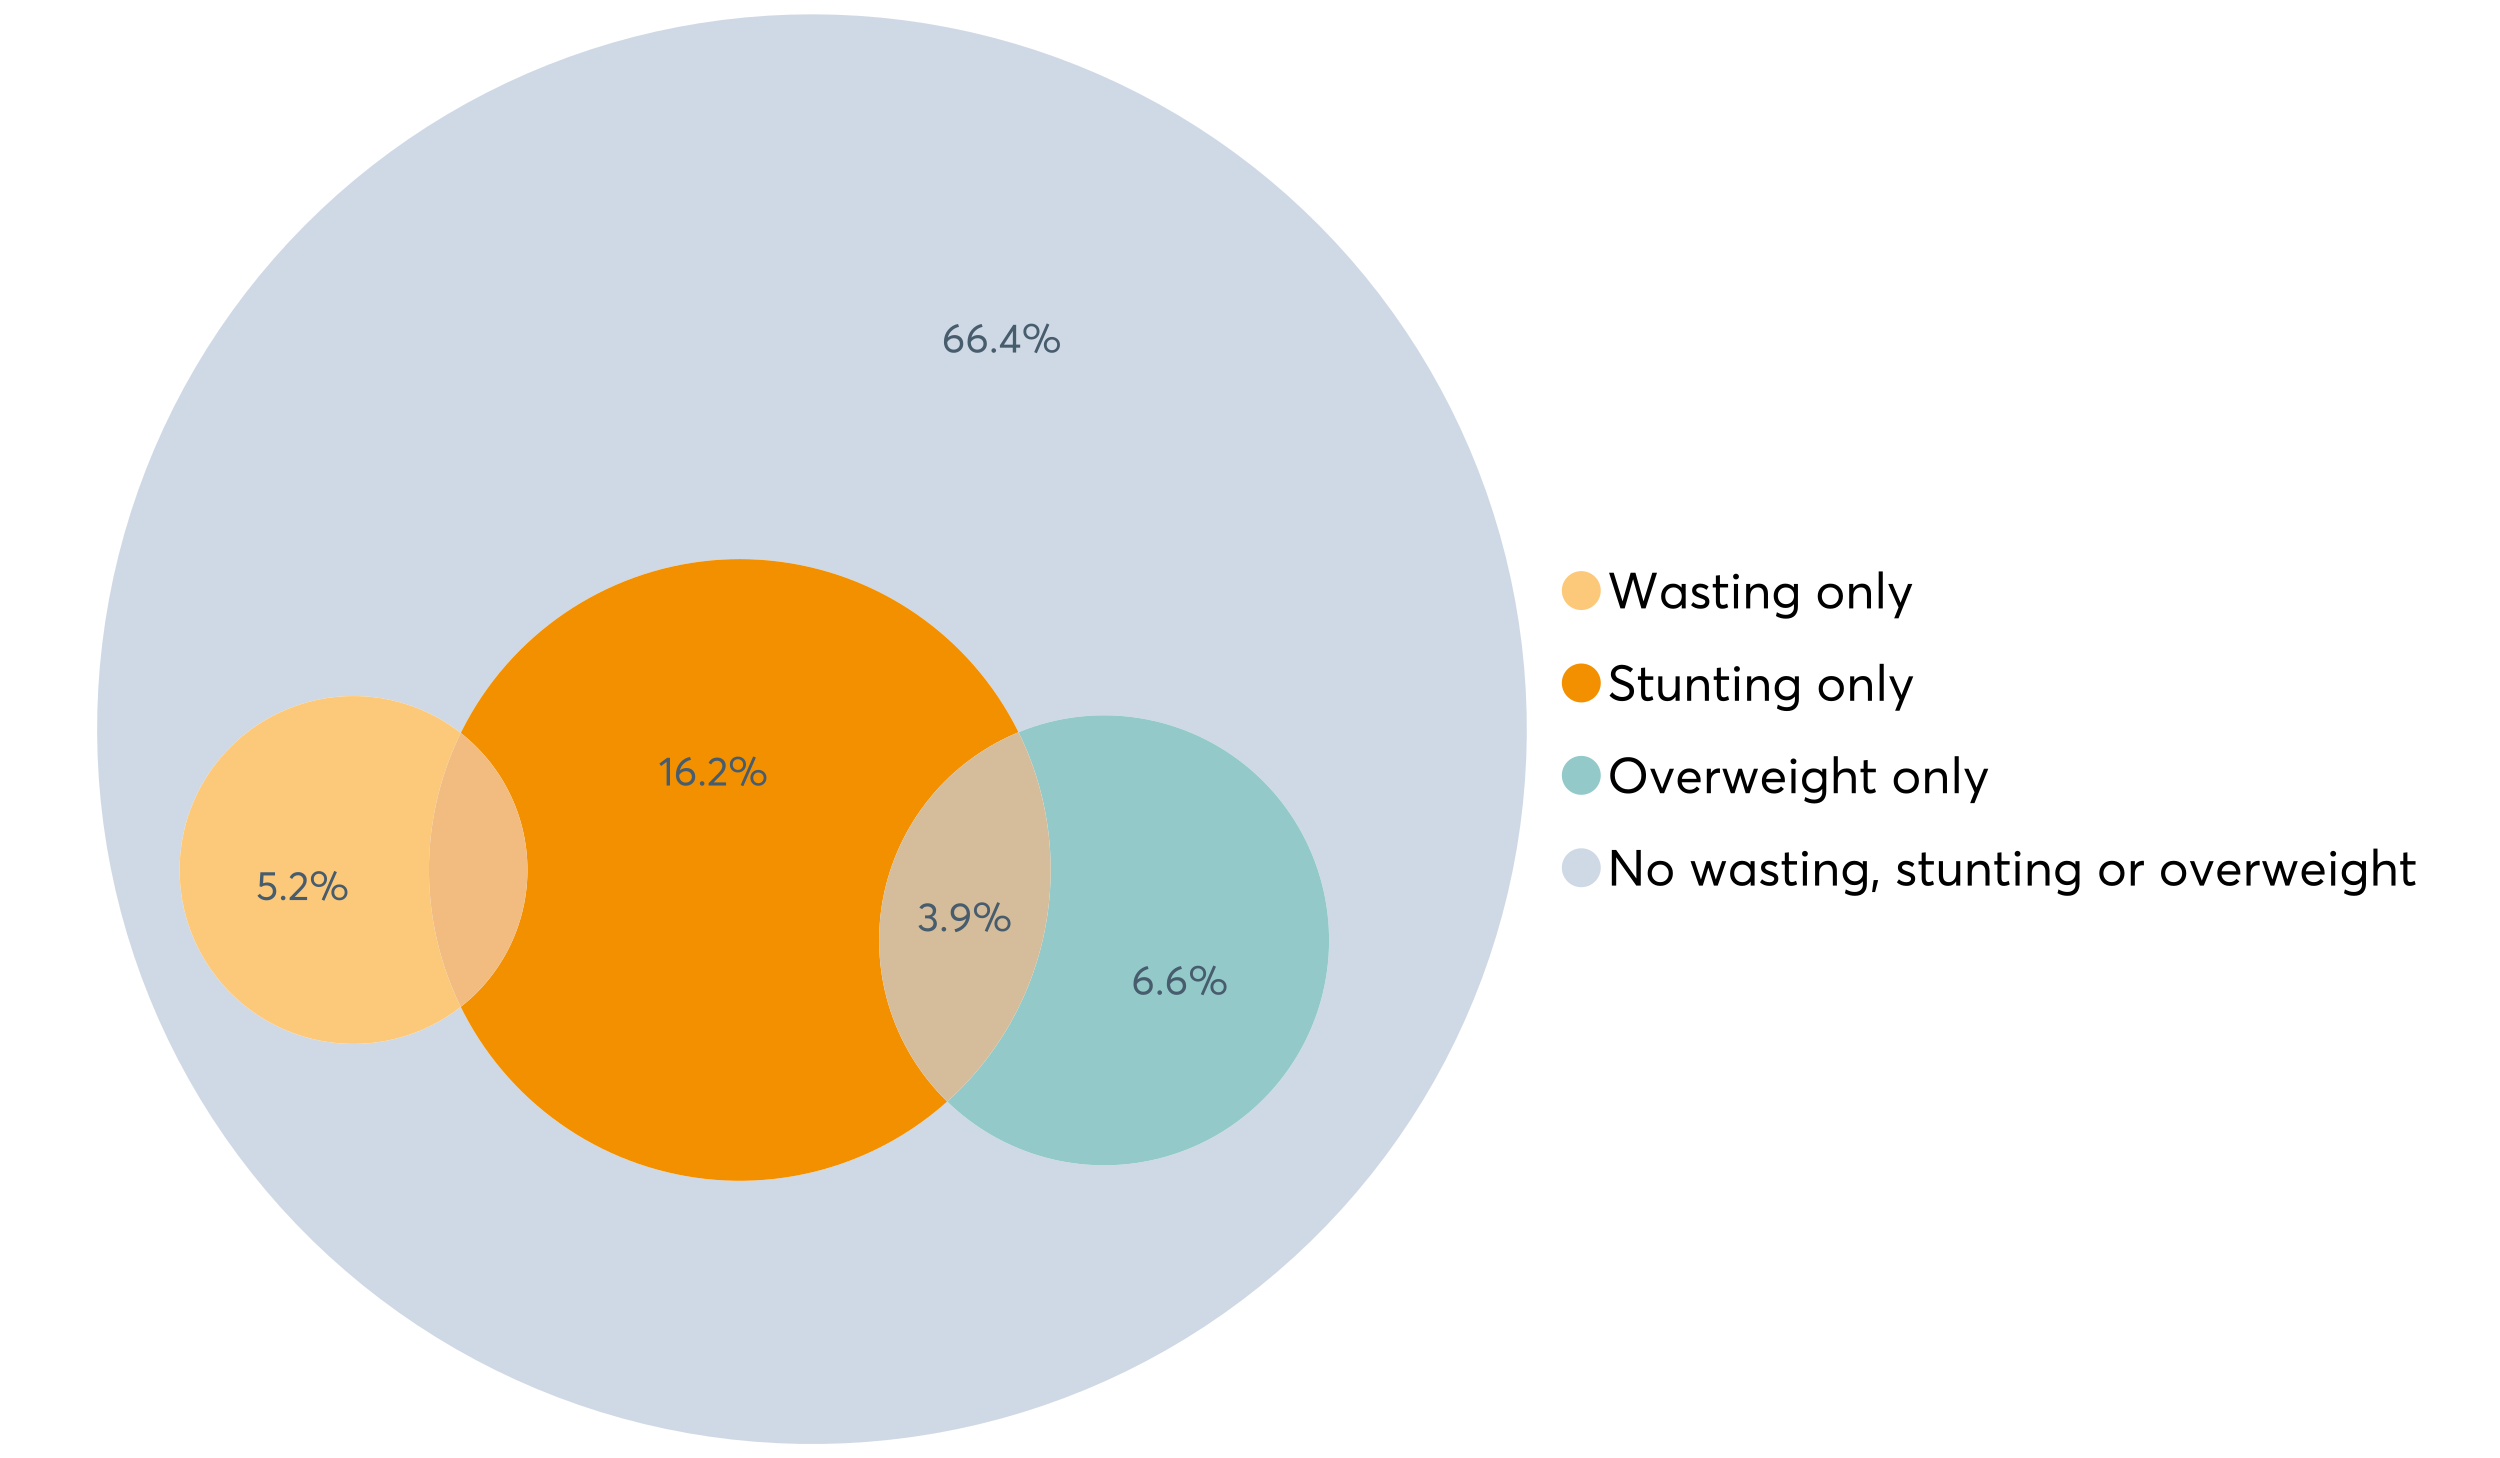<?xml version="1.0" encoding="UTF-8"?>
<svg xmlns="http://www.w3.org/2000/svg" xmlns:xlink="http://www.w3.org/1999/xlink" width="1234.286pt" height="720pt" viewBox="0 0 1234.286 720" version="1.1">
<defs>
<g>
<symbol overflow="visible" id="glyph0-0">
<path style="stroke:none;" d=""/>
</symbol>
<symbol overflow="visible" id="glyph0-1">
<path style="stroke:none;" d="M 22.234 -17.609 L 24.547 -17.609 L 18.906 0 L 16.828 0 L 12.75 -14.438 L 12.734 -14.438 L 8.578 0 L 6.5 0 L 0.875 -17.609 L 3.172 -17.609 L 7.516 -3.547 L 7.562 -3.547 L 11.531 -17.609 L 13.891 -17.609 L 17.859 -3.5 L 17.891 -3.5 Z M 22.234 -17.609 "/>
</symbol>
<symbol overflow="visible" id="glyph0-2">
<path style="stroke:none;" d="M 11.297 -12.078 L 13.297 -12.078 L 13.297 0 L 11.359 0 L 11.359 -1.906 L 11.344 -1.906 C 10.312 -0.531 8.906 0.156 7.125 0.156 C 5.414 0.156 4 -0.406 2.875 -1.531 C 1.75 -2.656 1.188 -4.129 1.188 -5.953 C 1.188 -7.742 1.742 -9.238 2.859 -10.438 C 3.984 -11.633 5.395 -12.234 7.094 -12.234 C 8.812 -12.234 10.203 -11.578 11.266 -10.266 L 11.297 -10.266 Z M 7.297 -1.688 C 8.422 -1.688 9.379 -2.086 10.172 -2.891 C 10.961 -3.691 11.359 -4.711 11.359 -5.953 C 11.359 -7.191 10.973 -8.238 10.203 -9.094 C 9.441 -9.945 8.477 -10.375 7.312 -10.375 C 6.156 -10.375 5.18 -9.961 4.391 -9.141 C 3.609 -8.328 3.219 -7.266 3.219 -5.953 C 3.219 -4.711 3.594 -3.691 4.344 -2.891 C 5.102 -2.086 6.086 -1.688 7.297 -1.688 Z M 7.297 -1.688 "/>
</symbol>
<symbol overflow="visible" id="glyph0-3">
<path style="stroke:none;" d="M 5.609 0.156 C 3.734 0.156 2.156 -0.426 0.875 -1.594 L 1.906 -3.094 C 2.945 -2.133 4.18 -1.656 5.609 -1.656 C 6.305 -1.656 6.859 -1.812 7.266 -2.125 C 7.68 -2.445 7.891 -2.832 7.891 -3.281 C 7.891 -3.738 7.688 -4.086 7.281 -4.328 C 6.875 -4.566 6.164 -4.859 5.156 -5.203 C 5.094 -5.223 5.047 -5.242 5.016 -5.266 C 3.836 -5.672 2.938 -6.141 2.312 -6.672 C 1.695 -7.203 1.391 -7.973 1.391 -8.984 C 1.391 -9.91 1.766 -10.68 2.516 -11.297 C 3.266 -11.922 4.223 -12.234 5.391 -12.234 C 6.922 -12.234 8.301 -11.738 9.531 -10.75 L 8.484 -9.156 C 7.523 -9.977 6.457 -10.391 5.281 -10.391 C 4.801 -10.391 4.367 -10.258 3.984 -10 C 3.609 -9.738 3.422 -9.398 3.422 -8.984 C 3.422 -8.555 3.609 -8.207 3.984 -7.938 C 4.359 -7.676 4.93 -7.395 5.703 -7.094 C 5.836 -7.039 6.082 -6.945 6.438 -6.812 C 6.789 -6.688 7.023 -6.598 7.141 -6.547 C 7.254 -6.492 7.453 -6.406 7.734 -6.281 C 8.016 -6.164 8.207 -6.078 8.312 -6.016 C 8.414 -5.961 8.566 -5.867 8.766 -5.734 C 8.973 -5.598 9.113 -5.477 9.188 -5.375 C 9.258 -5.281 9.359 -5.148 9.484 -4.984 C 9.609 -4.816 9.695 -4.656 9.75 -4.5 C 9.801 -4.344 9.844 -4.16 9.875 -3.953 C 9.906 -3.742 9.922 -3.523 9.922 -3.297 C 9.922 -2.305 9.547 -1.484 8.797 -0.828 C 8.055 -0.172 6.992 0.156 5.609 0.156 Z M 5.609 0.156 "/>
</symbol>
<symbol overflow="visible" id="glyph0-4">
<path style="stroke:none;" d="M 5.328 0.156 C 3.234 0.156 2.188 -1.094 2.188 -3.594 L 2.188 -10.344 L 0.641 -10.344 L 0.641 -12.078 L 2.188 -12.078 L 2.188 -16.203 L 4.188 -16.422 L 4.188 -12.078 L 8.219 -12.078 L 8.219 -10.344 L 4.188 -10.344 L 4.188 -3.891 C 4.188 -3.148 4.297 -2.602 4.516 -2.25 C 4.742 -1.906 5.133 -1.734 5.688 -1.734 C 6.312 -1.734 6.988 -1.941 7.719 -2.359 L 8.266 -0.594 C 7.367 -0.094 6.391 0.156 5.328 0.156 Z M 5.328 0.156 "/>
</symbol>
<symbol overflow="visible" id="glyph0-5">
<path style="stroke:none;" d="M 3.094 -14.312 C 2.688 -14.312 2.344 -14.445 2.062 -14.719 C 1.789 -15 1.656 -15.336 1.656 -15.734 C 1.656 -16.129 1.789 -16.461 2.062 -16.734 C 2.344 -17.004 2.688 -17.141 3.094 -17.141 C 3.5 -17.141 3.844 -17 4.125 -16.719 C 4.406 -16.438 4.547 -16.109 4.547 -15.734 C 4.547 -15.336 4.406 -15 4.125 -14.719 C 3.844 -14.445 3.5 -14.312 3.094 -14.312 Z M 2.078 0 L 2.078 -12.078 L 4.094 -12.078 L 4.094 0 Z M 2.078 0 "/>
</symbol>
<symbol overflow="visible" id="glyph0-6">
<path style="stroke:none;" d="M 8.344 -12.234 C 9.676 -12.234 10.727 -11.805 11.5 -10.953 C 12.281 -10.098 12.672 -8.836 12.672 -7.172 L 12.672 0 L 10.672 0 L 10.672 -6.594 C 10.672 -9.113 9.688 -10.375 7.719 -10.375 C 6.562 -10.375 5.641 -9.988 4.953 -9.219 C 4.266 -8.445 3.922 -7.383 3.922 -6.031 L 3.922 0 L 1.906 0 L 1.906 -12.078 L 3.922 -12.078 L 3.922 -9.969 L 3.938 -9.969 C 5 -11.477 6.469 -12.234 8.344 -12.234 Z M 8.344 -12.234 "/>
</symbol>
<symbol overflow="visible" id="glyph0-7">
<path style="stroke:none;" d="M 11.094 -12.078 L 13.078 -12.078 L 13.078 -0.922 C 13.078 0.93 12.594 2.391 11.625 3.453 C 10.656 4.523 9.16 5.062 7.141 5.062 C 5.328 5.062 3.691 4.625 2.234 3.75 L 2.703 1.891 C 4.211 2.734 5.66 3.156 7.047 3.156 C 8.348 3.156 9.348 2.816 10.047 2.141 C 10.754 1.473 11.109 0.629 11.109 -0.391 L 11.109 -2.078 L 11.062 -2.078 C 10.051 -0.836 8.688 -0.219 6.969 -0.219 C 5.312 -0.219 3.922 -0.77 2.797 -1.875 C 1.672 -2.988 1.109 -4.43 1.109 -6.203 C 1.109 -7.922 1.66 -9.352 2.766 -10.5 C 3.867 -11.656 5.238 -12.234 6.875 -12.234 C 8.57 -12.234 9.961 -11.617 11.047 -10.391 L 11.094 -10.391 Z M 7.125 -2.109 C 8.332 -2.109 9.305 -2.5 10.047 -3.281 C 10.797 -4.07 11.172 -5.078 11.172 -6.297 C 11.172 -7.492 10.785 -8.469 10.016 -9.219 C 9.242 -9.969 8.281 -10.344 7.125 -10.344 C 5.977 -10.344 5.031 -9.957 4.281 -9.188 C 3.539 -8.426 3.172 -7.457 3.172 -6.281 C 3.172 -5.02 3.551 -4.008 4.312 -3.25 C 5.07 -2.488 6.008 -2.109 7.125 -2.109 Z M 7.125 -2.109 "/>
</symbol>
<symbol overflow="visible" id="glyph0-8">
<path style="stroke:none;" d=""/>
</symbol>
<symbol overflow="visible" id="glyph0-9">
<path style="stroke:none;" d="M 7.422 0.156 C 5.566 0.156 4.062 -0.43 2.906 -1.609 C 1.75 -2.785 1.172 -4.258 1.172 -6.031 C 1.172 -7.801 1.75 -9.273 2.906 -10.453 C 4.062 -11.641 5.566 -12.234 7.422 -12.234 C 9.203 -12.234 10.68 -11.656 11.859 -10.5 C 13.035 -9.344 13.625 -7.852 13.625 -6.031 C 13.625 -4.207 13.035 -2.719 11.859 -1.562 C 10.68 -0.414 9.203 0.156 7.422 0.156 Z M 7.422 -1.688 C 8.598 -1.688 9.586 -2.094 10.391 -2.906 C 11.191 -3.727 11.594 -4.77 11.594 -6.031 C 11.594 -7.301 11.191 -8.344 10.391 -9.156 C 9.598 -9.969 8.609 -10.375 7.422 -10.375 C 6.18 -10.375 5.164 -9.953 4.375 -9.109 C 3.594 -8.273 3.203 -7.242 3.203 -6.016 C 3.203 -4.797 3.594 -3.77 4.375 -2.938 C 5.164 -2.102 6.18 -1.688 7.422 -1.688 Z M 7.422 -1.688 "/>
</symbol>
<symbol overflow="visible" id="glyph0-10">
<path style="stroke:none;" d="M 2.078 0 L 2.078 -18.266 L 4.094 -18.266 L 4.094 0 Z M 2.078 0 "/>
</symbol>
<symbol overflow="visible" id="glyph0-11">
<path style="stroke:none;" d="M 10.344 -12.078 L 12.484 -12.078 L 5.656 4.906 L 3.516 4.906 L 5.688 -0.5 L 0.578 -12.078 L 2.734 -12.078 L 6.656 -2.875 L 6.703 -2.875 Z M 10.344 -12.078 "/>
</symbol>
<symbol overflow="visible" id="glyph0-12">
<path style="stroke:none;" d="M 7.344 0.156 C 4.875 0.156 2.789 -0.754 1.094 -2.578 L 2.484 -4.219 C 3.098 -3.457 3.844 -2.879 4.719 -2.484 C 5.594 -2.086 6.477 -1.891 7.375 -1.891 C 8.457 -1.891 9.328 -2.129 9.984 -2.609 C 10.641 -3.086 10.969 -3.75 10.969 -4.594 C 10.969 -5.051 10.891 -5.445 10.734 -5.781 C 10.578 -6.113 10.305 -6.406 9.922 -6.656 C 9.547 -6.914 9.176 -7.125 8.812 -7.281 C 8.457 -7.438 7.953 -7.641 7.297 -7.891 C 7.18 -7.941 7.086 -7.973 7.016 -7.984 C 6.367 -8.223 5.844 -8.426 5.438 -8.594 C 5.039 -8.77 4.582 -9.016 4.062 -9.328 C 3.539 -9.641 3.133 -9.957 2.844 -10.281 C 2.551 -10.602 2.297 -11.008 2.078 -11.5 C 1.867 -11.988 1.766 -12.531 1.766 -13.125 C 1.766 -14.438 2.285 -15.535 3.328 -16.422 C 4.367 -17.316 5.641 -17.773 7.141 -17.797 C 9.129 -17.797 10.992 -17.109 12.734 -15.734 L 11.406 -14.047 C 10.039 -15.203 8.617 -15.781 7.141 -15.781 C 6.285 -15.781 5.551 -15.551 4.938 -15.094 C 4.32 -14.645 4.016 -14.02 4.016 -13.219 C 4.016 -12.895 4.082 -12.594 4.219 -12.312 C 4.352 -12.039 4.5 -11.816 4.656 -11.641 C 4.82 -11.473 5.113 -11.281 5.531 -11.062 C 5.945 -10.852 6.273 -10.691 6.516 -10.578 C 6.754 -10.473 7.172 -10.305 7.766 -10.078 C 9.586 -9.379 10.785 -8.832 11.359 -8.438 C 12.598 -7.594 13.219 -6.383 13.219 -4.812 C 13.219 -3.258 12.645 -2.039 11.5 -1.156 C 10.352 -0.281 8.969 0.156 7.344 0.156 Z M 7.344 0.156 "/>
</symbol>
<symbol overflow="visible" id="glyph0-13">
<path style="stroke:none;" d="M 10.203 -12.078 L 12.203 -12.078 L 12.203 0 L 10.203 0 L 10.203 -2.016 L 10.172 -2.016 C 9.16 -0.566 7.836 0.156 6.203 0.156 C 4.766 0.156 3.645 -0.258 2.844 -1.094 C 2.051 -1.938 1.656 -3.203 1.656 -4.891 L 1.656 -12.078 L 3.672 -12.078 L 3.672 -5.453 C 3.672 -4.117 3.914 -3.156 4.406 -2.562 C 4.895 -1.977 5.633 -1.688 6.625 -1.688 C 7.613 -1.688 8.457 -2.094 9.156 -2.906 C 9.852 -3.727 10.203 -4.836 10.203 -6.234 Z M 10.203 -12.078 "/>
</symbol>
<symbol overflow="visible" id="glyph0-14">
<path style="stroke:none;" d="M 10.328 0.156 C 7.711 0.156 5.582 -0.691 3.938 -2.391 C 2.289 -4.086 1.469 -6.223 1.469 -8.797 C 1.469 -11.379 2.289 -13.523 3.938 -15.234 C 5.582 -16.941 7.711 -17.797 10.328 -17.797 C 12.836 -17.797 14.926 -16.961 16.594 -15.297 C 18.27 -13.629 19.109 -11.469 19.109 -8.812 C 19.109 -6.164 18.27 -4.008 16.594 -2.344 C 14.926 -0.676 12.836 0.156 10.328 0.156 Z M 10.328 -1.906 C 12.172 -1.906 13.719 -2.555 14.969 -3.859 C 16.219 -5.16 16.844 -6.812 16.844 -8.812 C 16.844 -10.82 16.219 -12.477 14.969 -13.781 C 13.719 -15.082 12.172 -15.734 10.328 -15.734 C 8.391 -15.734 6.801 -15.066 5.562 -13.734 C 4.32 -12.398 3.703 -10.754 3.703 -8.797 C 3.703 -6.848 4.32 -5.211 5.562 -3.891 C 6.801 -2.566 8.391 -1.906 10.328 -1.906 Z M 10.328 -1.906 "/>
</symbol>
<symbol overflow="visible" id="glyph0-15">
<path style="stroke:none;" d="M 10.203 -12.078 L 12.375 -12.078 L 7.469 0 L 5.531 0 L 0.594 -12.078 L 2.75 -12.078 L 6.469 -2.562 L 6.547 -2.562 Z M 10.203 -12.078 "/>
</symbol>
<symbol overflow="visible" id="glyph0-16">
<path style="stroke:none;" d="M 12.562 -6.234 C 12.562 -6.098 12.551 -5.922 12.531 -5.703 L 12.5 -5.406 L 3.203 -5.406 C 3.336 -4.281 3.77 -3.379 4.5 -2.703 C 5.238 -2.023 6.156 -1.688 7.25 -1.688 C 8.656 -1.688 9.785 -2.234 10.641 -3.328 L 12.062 -2.109 C 10.883 -0.598 9.254 0.156 7.172 0.156 C 5.43 0.156 3.992 -0.414 2.859 -1.562 C 1.734 -2.719 1.172 -4.207 1.172 -6.031 C 1.172 -7.832 1.719 -9.316 2.812 -10.484 C 3.914 -11.648 5.297 -12.234 6.953 -12.234 C 8.617 -12.234 9.969 -11.672 11 -10.547 C 12.039 -9.422 12.562 -7.984 12.562 -6.234 Z M 9.406 -9.469 C 8.789 -10.07 8.004 -10.375 7.047 -10.375 C 6.086 -10.375 5.266 -10.078 4.578 -9.484 C 3.891 -8.898 3.457 -8.098 3.281 -7.078 L 10.562 -7.078 C 10.406 -8.078 10.02 -8.875 9.406 -9.469 Z M 9.406 -9.469 "/>
</symbol>
<symbol overflow="visible" id="glyph0-17">
<path style="stroke:none;" d="M 7.891 -12.234 C 8.141 -12.234 8.305 -12.223 8.391 -12.203 L 8.391 -9.969 C 8.023 -10.008 7.758 -10.031 7.594 -10.031 C 6.469 -10.031 5.57 -9.641 4.906 -8.859 C 4.25 -8.078 3.922 -7.066 3.922 -5.828 L 3.922 0 L 1.906 0 L 1.906 -12.078 L 3.922 -12.078 L 3.922 -9.953 L 3.938 -9.953 C 4.883 -11.473 6.203 -12.234 7.891 -12.234 Z M 7.891 -12.234 "/>
</symbol>
<symbol overflow="visible" id="glyph0-18">
<path style="stroke:none;" d="M 16.297 -12.078 L 18.344 -12.078 L 14.141 0 L 12.25 0 L 9.531 -8.812 L 9.5 -8.812 L 6.75 0 L 4.906 0 L 0.719 -12.078 L 2.75 -12.078 L 5.828 -3.047 L 5.875 -3.047 L 8.641 -12.078 L 10.375 -12.078 L 13.172 -3.047 L 13.219 -3.047 Z M 16.297 -12.078 "/>
</symbol>
<symbol overflow="visible" id="glyph0-19">
<path style="stroke:none;" d="M 8.406 -12.234 C 9.781 -12.234 10.852 -11.816 11.625 -10.984 C 12.406 -10.16 12.797 -8.914 12.797 -7.25 L 12.797 0 L 10.797 0 L 10.797 -6.672 C 10.797 -9.141 9.812 -10.375 7.844 -10.375 C 6.633 -10.375 5.676 -9.992 4.969 -9.234 C 4.27 -8.473 3.922 -7.422 3.922 -6.078 L 3.922 0 L 1.906 0 L 1.906 -18.266 L 3.922 -18.266 L 3.922 -10.094 L 3.969 -10.094 C 4.977 -11.52 6.457 -12.234 8.406 -12.234 Z M 8.406 -12.234 "/>
</symbol>
<symbol overflow="visible" id="glyph0-20">
<path style="stroke:none;" d="M 14.359 -17.609 L 16.531 -17.609 L 16.531 0 L 14.312 0 L 4.438 -13.891 L 4.391 -13.891 L 4.391 0 L 2.234 0 L 2.234 -17.609 L 4.359 -17.609 L 14.312 -3.578 L 14.359 -3.578 Z M 14.359 -17.609 "/>
</symbol>
<symbol overflow="visible" id="glyph0-21">
<path style="stroke:none;" d="M 0.797 3.219 L 1.594 -2.734 L 3.797 -2.734 L 2.281 3.219 Z M 0.797 3.219 "/>
</symbol>
<symbol overflow="visible" id="glyph1-0">
<path style="stroke:none;" d=""/>
</symbol>
<symbol overflow="visible" id="glyph1-1">
<path style="stroke:none;" d="M 7.344 -7.094 C 8.07 -6.812 8.641 -6.375 9.047 -5.781 C 9.461 -5.188 9.672 -4.484 9.672 -3.672 C 9.672 -2.555 9.25 -1.645 8.406 -0.938 C 7.57 -0.227 6.52 0.125 5.25 0.125 C 4.113 0.125 3.133 -0.117 2.312 -0.609 C 1.5 -1.109 0.914 -1.77 0.562 -2.594 L 2.016 -3.266 C 2.555 -2.055 3.598 -1.453 5.141 -1.453 C 5.941 -1.453 6.613 -1.68 7.156 -2.141 C 7.695 -2.598 7.969 -3.191 7.969 -3.922 C 7.969 -4.617 7.707 -5.195 7.188 -5.656 C 6.676 -6.125 5.938 -6.359 4.969 -6.359 L 3.828 -6.359 L 3.828 -7.828 L 5.156 -7.828 C 5.988 -7.828 6.609 -8.035 7.016 -8.453 C 7.43 -8.867 7.641 -9.391 7.641 -10.016 C 7.641 -10.672 7.391 -11.203 6.891 -11.609 C 6.398 -12.023 5.789 -12.234 5.062 -12.234 C 3.883 -12.234 2.992 -11.789 2.391 -10.906 L 1.031 -11.641 C 1.406 -12.305 1.941 -12.832 2.641 -13.219 C 3.336 -13.613 4.16 -13.812 5.109 -13.812 C 6.316 -13.812 7.316 -13.488 8.109 -12.844 C 8.91 -12.195 9.312 -11.328 9.312 -10.234 C 9.312 -9.555 9.141 -8.941 8.797 -8.391 C 8.453 -7.836 7.969 -7.414 7.344 -7.125 Z M 7.344 -7.094 "/>
</symbol>
<symbol overflow="visible" id="glyph1-2">
<path style="stroke:none;" d="M 2.406 0.125 C 2.07 0.125 1.797 0.016 1.578 -0.203 C 1.359 -0.422 1.25 -0.688 1.25 -1 C 1.25 -1.312 1.359 -1.578 1.578 -1.797 C 1.797 -2.023 2.07 -2.141 2.406 -2.141 C 2.719 -2.141 2.984 -2.023 3.203 -1.797 C 3.43 -1.578 3.547 -1.312 3.547 -1 C 3.547 -0.688 3.43 -0.422 3.203 -0.203 C 2.984 0.016 2.719 0.125 2.406 0.125 Z M 2.406 0.125 "/>
</symbol>
<symbol overflow="visible" id="glyph1-3">
<path style="stroke:none;" d="M 5.688 -13.812 C 7.051 -13.812 8.191 -13.312 9.109 -12.312 C 10.023 -11.32 10.484 -10.031 10.484 -8.438 C 10.484 -7.238 10.273 -6.109 9.859 -5.047 C 9.453 -3.984 8.91 -3.082 8.234 -2.344 C 7.555 -1.602 6.797 -0.988 5.953 -0.5 C 5.109 -0.02 4.234 0.305 3.328 0.484 L 2.844 -0.953 C 4.207 -1.297 5.398 -1.906 6.422 -2.781 C 7.453 -3.656 8.16 -4.801 8.547 -6.219 L 8.516 -6.234 C 7.598 -5.43 6.461 -5.031 5.109 -5.031 C 3.898 -5.031 2.898 -5.422 2.109 -6.203 C 1.328 -6.984 0.938 -8.023 0.938 -9.328 C 0.938 -10.609 1.391 -11.676 2.297 -12.531 C 3.203 -13.383 4.332 -13.812 5.688 -13.812 Z M 5.469 -6.578 C 6.156 -6.578 6.801 -6.75 7.406 -7.094 C 8.008 -7.438 8.492 -7.895 8.859 -8.469 L 8.859 -8.578 C 8.859 -9.68 8.562 -10.57 7.969 -11.25 C 7.375 -11.926 6.617 -12.266 5.703 -12.266 C 4.797 -12.266 4.055 -11.977 3.484 -11.406 C 2.91 -10.832 2.625 -10.141 2.625 -9.328 C 2.625 -8.504 2.883 -7.836 3.406 -7.328 C 3.926 -6.828 4.613 -6.578 5.469 -6.578 Z M 5.469 -6.578 "/>
</symbol>
<symbol overflow="visible" id="glyph1-4">
<path style="stroke:none;" d="M 7.531 0.344 L 6.219 -0.219 L 12.422 -14.391 L 13.734 -13.812 Z M 4.859 -6.438 C 3.742 -6.438 2.801 -6.801 2.031 -7.531 C 1.27 -8.27 0.891 -9.223 0.891 -10.391 C 0.891 -11.473 1.258 -12.391 2 -13.141 C 2.738 -13.898 3.691 -14.281 4.859 -14.281 C 5.984 -14.281 6.93 -13.922 7.703 -13.203 C 8.473 -12.484 8.859 -11.547 8.859 -10.391 C 8.859 -9.285 8.484 -8.348 7.734 -7.578 C 6.992 -6.816 6.035 -6.438 4.859 -6.438 Z M 4.891 -7.719 C 5.641 -7.719 6.254 -7.973 6.734 -8.484 C 7.211 -8.992 7.453 -9.625 7.453 -10.375 C 7.453 -11.145 7.203 -11.77 6.703 -12.25 C 6.211 -12.738 5.609 -12.984 4.891 -12.984 C 4.129 -12.984 3.508 -12.734 3.031 -12.234 C 2.551 -11.734 2.312 -11.113 2.312 -10.375 C 2.312 -9.582 2.555 -8.941 3.047 -8.453 C 3.535 -7.961 4.148 -7.719 4.891 -7.719 Z M 14.969 0.125 C 13.852 0.125 12.91 -0.238 12.141 -0.969 C 11.379 -1.707 11 -2.656 11 -3.812 C 11 -4.895 11.367 -5.816 12.109 -6.578 C 12.859 -7.336 13.812 -7.719 14.969 -7.719 C 16.082 -7.719 17.023 -7.348 17.797 -6.609 C 18.566 -5.879 18.953 -4.945 18.953 -3.812 C 18.953 -2.707 18.582 -1.773 17.844 -1.016 C 17.113 -0.254 16.156 0.125 14.969 0.125 Z M 14.969 -1.156 C 15.738 -1.156 16.363 -1.406 16.844 -1.906 C 17.32 -2.414 17.562 -3.039 17.562 -3.781 C 17.562 -4.57 17.312 -5.207 16.812 -5.688 C 16.312 -6.176 15.695 -6.422 14.969 -6.422 C 14.219 -6.422 13.602 -6.164 13.125 -5.656 C 12.656 -5.156 12.422 -4.531 12.422 -3.781 C 12.422 -3.008 12.664 -2.379 13.156 -1.891 C 13.645 -1.398 14.25 -1.156 14.969 -1.156 Z M 14.969 -1.156 "/>
</symbol>
<symbol overflow="visible" id="glyph1-5">
<path style="stroke:none;" d="M 6.375 -8.641 C 7.625 -8.641 8.645 -8.25 9.438 -7.469 C 10.238 -6.688 10.641 -5.625 10.641 -4.281 C 10.641 -3.02 10.191 -1.969 9.297 -1.125 C 8.398 -0.289 7.273 0.125 5.922 0.125 C 4.535 0.125 3.383 -0.363 2.469 -1.344 C 1.551 -2.332 1.094 -3.602 1.094 -5.156 C 1.094 -7.531 1.773 -9.535 3.141 -11.172 C 4.516 -12.805 6.156 -13.785 8.062 -14.109 L 8.547 -12.688 C 7.223 -12.375 6.062 -11.77 5.062 -10.875 C 4.062 -9.988 3.379 -8.836 3.016 -7.422 L 3.031 -7.422 C 3.914 -8.234 5.031 -8.641 6.375 -8.641 Z M 5.906 -1.453 C 6.801 -1.453 7.535 -1.727 8.109 -2.281 C 8.68 -2.832 8.969 -3.508 8.969 -4.312 C 8.969 -5.145 8.695 -5.812 8.156 -6.312 C 7.625 -6.82 6.906 -7.078 6 -7.078 C 5.281 -7.078 4.641 -6.895 4.078 -6.531 C 3.516 -6.176 3.066 -5.734 2.734 -5.203 L 2.734 -5.062 C 2.734 -3.988 3.023 -3.117 3.609 -2.453 C 4.203 -1.785 4.969 -1.453 5.906 -1.453 Z M 5.906 -1.453 "/>
</symbol>
<symbol overflow="visible" id="glyph1-6">
<path style="stroke:none;" d="M 6.984 0 L 6.984 -2.406 L 0.625 -2.406 L 0.625 -3.609 L 7.234 -13.703 L 8.656 -13.703 L 8.656 -3.922 L 10.641 -3.922 L 10.641 -2.406 L 8.656 -2.406 L 8.656 0 Z M 2.625 -3.891 L 7.016 -3.891 L 7.016 -10.641 Z M 2.625 -3.891 "/>
</symbol>
<symbol overflow="visible" id="glyph1-7">
<path style="stroke:none;" d="M 5.688 -8.688 C 6.945 -8.688 8 -8.289 8.844 -7.5 C 9.688 -6.707 10.109 -5.648 10.109 -4.328 C 10.109 -3.023 9.648 -1.953 8.734 -1.109 C 7.816 -0.273 6.688 0.141 5.344 0.141 C 4.395 0.141 3.52 -0.062 2.719 -0.469 C 1.914 -0.875 1.273 -1.438 0.797 -2.156 L 2.047 -3.109 C 2.367 -2.586 2.805 -2.176 3.359 -1.875 C 3.91 -1.582 4.531 -1.438 5.219 -1.438 C 6.113 -1.438 6.867 -1.711 7.484 -2.266 C 8.098 -2.816 8.406 -3.508 8.406 -4.344 C 8.406 -5.238 8.098 -5.941 7.484 -6.453 C 6.867 -6.961 6.125 -7.219 5.25 -7.219 C 4.207 -7.219 3.398 -6.961 2.828 -6.453 L 1.859 -6.766 L 2.25 -13.703 L 9.484 -13.703 L 9.484 -12.141 L 3.828 -12.141 L 3.609 -8.297 C 4.367 -8.555 5.062 -8.688 5.688 -8.688 Z M 5.688 -8.688 "/>
</symbol>
<symbol overflow="visible" id="glyph1-8">
<path style="stroke:none;" d="M 3.328 -1.531 L 9.406 -1.531 L 9.406 0 L 0.797 0 L 0.781 -1.156 L 5.469 -5.938 C 6.156 -6.656 6.676 -7.289 7.031 -7.844 C 7.383 -8.406 7.562 -8.992 7.562 -9.609 C 7.562 -10.367 7.32 -10.992 6.844 -11.484 C 6.363 -11.984 5.742 -12.234 4.984 -12.234 C 3.672 -12.234 2.688 -11.613 2.031 -10.375 L 0.797 -11.219 C 1.672 -12.945 3.098 -13.812 5.078 -13.812 C 6.223 -13.812 7.203 -13.445 8.016 -12.719 C 8.828 -11.988 9.234 -11.016 9.234 -9.797 C 9.234 -9.004 9.051 -8.25 8.688 -7.531 C 8.332 -6.812 7.734 -6.031 6.891 -5.188 L 3.328 -1.578 Z M 3.328 -1.531 "/>
</symbol>
<symbol overflow="visible" id="glyph1-9">
<path style="stroke:none;" d="M 3.984 0 L 3.984 -11.656 L 1.25 -9.609 L 0.422 -10.859 L 4.266 -13.703 L 5.656 -13.703 L 5.656 0 Z M 3.984 0 "/>
</symbol>
</g>
</defs>
<g id="surface21359">
<path style=" stroke:none;fill-rule:nonzero;fill:rgb(98.824%,78.824%,47.843%);fill-opacity:1;" d="M 790.324 291.582 C 790.324 296.891 786.02 301.195 780.711 301.195 C 775.398 301.195 771.094 296.891 771.094 291.582 C 771.094 286.273 775.398 281.969 780.711 281.969 C 786.02 281.969 790.324 286.273 790.324 291.582 "/>
<g style="fill:rgb(0%,0%,0%);fill-opacity:1;">
  <use xlink:href="#glyph0-1" x="793.543" y="300.387"/>
  <use xlink:href="#glyph0-2" x="818.944" y="300.387"/>
  <use xlink:href="#glyph0-3" x="834.026" y="300.387"/>
  <use xlink:href="#glyph0-4" x="844.965" y="300.387"/>
  <use xlink:href="#glyph0-5" x="853.994" y="300.387"/>
  <use xlink:href="#glyph0-6" x="860.195" y="300.387"/>
  <use xlink:href="#glyph0-7" x="874.583" y="300.387"/>
  <use xlink:href="#glyph0-8" x="889.441" y="300.387"/>
  <use xlink:href="#glyph0-9" x="896.263" y="300.387"/>
  <use xlink:href="#glyph0-6" x="911.072" y="300.387"/>
  <use xlink:href="#glyph0-10" x="925.459" y="300.387"/>
  <use xlink:href="#glyph0-11" x="931.66" y="300.387"/>
</g>
<path style=" stroke:none;fill-rule:nonzero;fill:rgb(95.294%,56.471%,0%);fill-opacity:1;" d="M 790.324 337.195 C 790.324 342.504 786.02 346.809 780.711 346.809 C 775.398 346.809 771.094 342.504 771.094 337.195 C 771.094 331.883 775.398 327.578 780.711 327.578 C 786.02 327.578 790.324 331.883 790.324 337.195 "/>
<g style="fill:rgb(0%,0%,0%);fill-opacity:1;">
  <use xlink:href="#glyph0-12" x="793.543" y="346"/>
  <use xlink:href="#glyph0-4" x="808.029" y="346"/>
  <use xlink:href="#glyph0-13" x="817.059" y="346"/>
  <use xlink:href="#glyph0-6" x="831.049" y="346"/>
  <use xlink:href="#glyph0-4" x="845.436" y="346"/>
  <use xlink:href="#glyph0-5" x="854.465" y="346"/>
  <use xlink:href="#glyph0-6" x="860.667" y="346"/>
  <use xlink:href="#glyph0-7" x="875.054" y="346"/>
  <use xlink:href="#glyph0-8" x="889.913" y="346"/>
  <use xlink:href="#glyph0-9" x="896.734" y="346"/>
  <use xlink:href="#glyph0-6" x="911.543" y="346"/>
  <use xlink:href="#glyph0-10" x="925.93" y="346"/>
  <use xlink:href="#glyph0-11" x="932.132" y="346"/>
</g>
<path style=" stroke:none;fill-rule:nonzero;fill:rgb(57.647%,79.216%,78.824%);fill-opacity:1;" d="M 790.324 382.805 C 790.324 388.117 786.02 392.422 780.711 392.422 C 775.398 392.422 771.094 388.117 771.094 382.805 C 771.094 377.496 775.398 373.191 780.711 373.191 C 786.02 373.191 790.324 377.496 790.324 382.805 "/>
<g style="fill:rgb(0%,0%,0%);fill-opacity:1;">
  <use xlink:href="#glyph0-14" x="793.543" y="391.613"/>
  <use xlink:href="#glyph0-15" x="814.107" y="391.613"/>
  <use xlink:href="#glyph0-16" x="827.08" y="391.613"/>
  <use xlink:href="#glyph0-17" x="840.773" y="391.613"/>
  <use xlink:href="#glyph0-18" x="849.628" y="391.613"/>
  <use xlink:href="#glyph0-16" x="868.679" y="391.613"/>
  <use xlink:href="#glyph0-5" x="882.372" y="391.613"/>
  <use xlink:href="#glyph0-7" x="888.573" y="391.613"/>
  <use xlink:href="#glyph0-19" x="903.432" y="391.613"/>
  <use xlink:href="#glyph0-4" x="917.918" y="391.613"/>
  <use xlink:href="#glyph0-8" x="926.947" y="391.613"/>
  <use xlink:href="#glyph0-9" x="933.769" y="391.613"/>
  <use xlink:href="#glyph0-6" x="948.578" y="391.613"/>
  <use xlink:href="#glyph0-10" x="962.965" y="391.613"/>
  <use xlink:href="#glyph0-11" x="969.166" y="391.613"/>
</g>
<path style=" stroke:none;fill-rule:nonzero;fill:rgb(81.176%,85.098%,89.804%);fill-opacity:1;" d="M 790.324 428.418 C 790.324 433.727 786.02 438.031 780.711 438.031 C 775.398 438.031 771.094 433.727 771.094 428.418 C 771.094 423.109 775.398 418.805 780.711 418.805 C 786.02 418.805 790.324 423.109 790.324 428.418 "/>
<g style="fill:rgb(0%,0%,0%);fill-opacity:1;">
  <use xlink:href="#glyph0-20" x="793.543" y="437.223"/>
  <use xlink:href="#glyph0-9" x="812.296" y="437.223"/>
  <use xlink:href="#glyph0-8" x="827.105" y="437.223"/>
  <use xlink:href="#glyph0-18" x="833.926" y="437.223"/>
  <use xlink:href="#glyph0-2" x="852.977" y="437.223"/>
  <use xlink:href="#glyph0-3" x="868.059" y="437.223"/>
  <use xlink:href="#glyph0-4" x="878.998" y="437.223"/>
  <use xlink:href="#glyph0-5" x="888.027" y="437.223"/>
  <use xlink:href="#glyph0-6" x="894.229" y="437.223"/>
  <use xlink:href="#glyph0-7" x="908.616" y="437.223"/>
  <use xlink:href="#glyph0-21" x="923.474" y="437.223"/>
  <use xlink:href="#glyph0-8" x="928.808" y="437.223"/>
  <use xlink:href="#glyph0-3" x="935.629" y="437.223"/>
  <use xlink:href="#glyph0-4" x="946.568" y="437.223"/>
  <use xlink:href="#glyph0-13" x="955.598" y="437.223"/>
  <use xlink:href="#glyph0-6" x="969.588" y="437.223"/>
  <use xlink:href="#glyph0-4" x="983.975" y="437.223"/>
  <use xlink:href="#glyph0-5" x="993.004" y="437.223"/>
  <use xlink:href="#glyph0-6" x="999.206" y="437.223"/>
  <use xlink:href="#glyph0-7" x="1013.593" y="437.223"/>
  <use xlink:href="#glyph0-8" x="1028.452" y="437.223"/>
  <use xlink:href="#glyph0-9" x="1035.273" y="437.223"/>
  <use xlink:href="#glyph0-17" x="1050.082" y="437.223"/>
  <use xlink:href="#glyph0-8" x="1058.938" y="437.223"/>
  <use xlink:href="#glyph0-9" x="1065.759" y="437.223"/>
  <use xlink:href="#glyph0-15" x="1080.568" y="437.223"/>
  <use xlink:href="#glyph0-16" x="1093.541" y="437.223"/>
  <use xlink:href="#glyph0-17" x="1107.234" y="437.223"/>
  <use xlink:href="#glyph0-18" x="1116.09" y="437.223"/>
  <use xlink:href="#glyph0-16" x="1135.14" y="437.223"/>
  <use xlink:href="#glyph0-5" x="1148.833" y="437.223"/>
  <use xlink:href="#glyph0-7" x="1155.034" y="437.223"/>
  <use xlink:href="#glyph0-19" x="1169.893" y="437.223"/>
  <use xlink:href="#glyph0-4" x="1184.379" y="437.223"/>
</g>
<path style=" stroke:none;fill-rule:nonzero;fill:rgb(81.176%,85.098%,89.804%);fill-opacity:1;" d="M 417.211 712.562 L 428.332 711.871 L 439.426 710.828 L 450.48 709.438 L 461.488 707.699 L 472.434 705.609 L 483.309 703.18 L 494.102 700.406 L 504.801 697.293 L 515.398 693.844 L 525.879 690.062 L 536.238 685.953 L 546.461 681.516 L 556.535 676.762 L 566.457 671.688 L 576.215 666.305 L 585.797 660.617 L 595.195 654.633 L 604.398 648.352 L 613.402 641.781 L 622.191 634.934 L 630.762 627.809 L 639.098 620.418 L 647.203 612.766 L 655.059 604.867 L 662.66 596.719 L 670.004 588.336 L 677.078 579.727 L 683.879 570.898 L 690.395 561.859 L 696.621 552.621 L 702.555 543.188 L 708.188 533.57 L 713.516 523.785 L 718.527 513.832 L 723.227 503.73 L 727.602 493.48 L 731.656 483.102 L 735.375 472.598 L 738.762 461.98 L 741.812 451.262 L 744.527 440.453 L 746.895 429.566 L 748.918 418.609 L 750.594 407.594 L 751.922 396.527 L 752.902 385.43 L 753.527 374.301 L 753.805 363.164 L 753.727 352.02 L 753.301 340.883 L 752.52 329.77 L 751.391 318.684 L 749.914 307.637 L 748.086 296.645 L 745.914 285.715 L 743.395 274.859 L 740.535 264.09 L 737.34 253.418 L 733.809 242.848 L 729.941 232.395 L 725.75 222.07 L 721.234 211.883 L 716.398 201.844 L 711.25 191.965 L 705.789 182.25 L 700.027 172.711 L 693.965 163.359 L 687.609 154.207 L 680.973 145.258 L 674.055 136.523 L 666.863 128.012 L 659.406 119.73 L 651.691 111.688 L 643.727 103.895 L 635.523 96.355 L 627.082 89.078 L 618.418 82.074 L 609.535 75.344 L 600.445 68.898 L 591.156 62.742 L 581.676 56.883 L 572.02 51.328 L 562.188 46.078 L 552.199 41.145 L 542.055 36.527 L 531.773 32.23 L 521.363 28.262 L 510.828 24.621 L 500.188 21.32 L 489.445 18.352 L 478.617 15.727 L 467.711 13.445 L 456.734 11.508 L 445.707 9.918 L 434.633 8.676 L 423.523 7.785 L 412.395 7.246 L 401.254 7.059 L 390.113 7.223 L 378.98 7.738 L 367.871 8.605 L 356.793 9.824 L 345.762 11.391 L 334.785 13.301 L 323.871 15.562 L 313.035 18.164 L 302.289 21.109 L 291.641 24.391 L 281.102 28.004 L 270.68 31.949 L 260.387 36.227 L 250.238 40.82 L 240.234 45.734 L 230.395 50.965 L 220.723 56.5 L 211.234 62.34 L 201.93 68.473 L 192.828 74.898 L 183.93 81.609 L 175.25 88.598 L 166.793 95.855 L 158.574 103.375 L 150.594 111.152 L 142.859 119.176 L 135.387 127.441 L 128.18 135.941 L 121.242 144.66 L 114.582 153.594 L 108.207 162.734 L 102.129 172.074 L 96.344 181.598 L 90.863 191.301 L 85.691 201.172 L 80.836 211.199 L 76.297 221.379 L 72.082 231.695 L 68.195 242.137 L 64.641 252.699 L 61.422 263.367 L 58.539 274.129 L 56 284.98 L 53.805 295.906 L 51.953 306.895 L 50.453 317.934 L 49.297 329.02 L 48.496 340.133 L 48.043 351.266 L 47.945 362.41 L 48.195 373.551 L 48.801 384.676 L 49.754 395.777 L 51.059 406.844 L 52.711 417.867 L 54.711 428.828 L 57.059 439.723 L 59.746 450.535 L 62.773 461.258 L 66.137 471.883 L 69.836 482.395 L 73.867 492.781 L 78.219 503.039 L 82.898 513.156 L 87.891 523.117 L 93.195 532.914 L 98.809 542.543 L 104.723 551.988 L 110.93 561.242 L 117.426 570.293 L 124.207 579.137 L 131.262 587.762 L 138.586 596.16 L 146.172 604.32 L 154.012 612.242 L 162.098 619.91 L 170.422 627.316 L 178.977 634.457 L 187.75 641.328 L 196.738 647.914 L 205.93 654.215 L 215.312 660.223 L 224.883 665.93 L 234.629 671.336 L 244.543 676.43 L 254.609 681.207 L 264.82 685.664 L 275.168 689.797 L 285.645 693.602 L 296.23 697.07 L 306.926 700.207 L 317.711 703.004 L 328.582 705.457 L 339.523 707.566 L 350.527 709.332 L 361.578 710.746 L 372.672 711.812 L 383.793 712.527 L 394.93 712.891 L 406.07 712.902 Z M 362.672 582.965 L 357.828 582.809 L 352.992 582.496 L 348.172 582.035 L 343.363 581.418 L 338.578 580.652 L 333.82 579.734 L 329.094 578.668 L 324.402 577.449 L 319.754 576.086 L 315.148 574.578 L 310.594 572.922 L 306.094 571.125 L 301.652 569.188 L 297.273 567.109 L 292.965 564.895 L 288.727 562.547 L 284.566 560.062 L 280.484 557.449 L 276.488 554.711 L 272.578 551.844 L 268.762 548.859 L 265.043 545.754 L 261.422 542.531 L 257.906 539.195 L 254.5 535.754 L 251.199 532.203 L 248.016 528.551 L 244.945 524.801 L 241.996 520.957 L 239.172 517.02 L 236.473 512.996 L 233.902 508.887 L 231.461 504.703 L 229.152 500.441 L 227.48 497.102 L 226.25 498.062 L 224.059 499.66 L 221.82 501.188 L 219.535 502.645 L 217.203 504.027 L 214.828 505.336 L 212.414 506.57 L 209.961 507.727 L 207.477 508.809 L 204.957 509.809 L 202.406 510.727 L 199.828 511.566 L 197.227 512.324 L 194.598 513 L 191.953 513.59 L 189.289 514.098 L 186.613 514.52 L 183.922 514.859 L 181.223 515.113 L 178.52 515.281 L 175.809 515.363 L 173.098 515.359 L 170.387 515.273 L 167.684 515.098 L 164.984 514.84 L 162.293 514.496 L 159.617 514.066 L 156.957 513.555 L 154.312 512.957 L 151.688 512.273 L 149.086 511.512 L 146.508 510.668 L 143.961 509.742 L 141.445 508.738 L 138.961 507.652 L 136.512 506.492 L 134.098 505.25 L 131.727 503.938 L 129.398 502.547 L 127.117 501.086 L 124.879 499.555 L 122.695 497.949 L 120.559 496.281 L 118.477 494.543 L 116.453 492.738 L 114.484 490.875 L 112.578 488.949 L 110.734 486.961 L 108.949 484.918 L 107.234 482.82 L 105.586 480.668 L 104.004 478.465 L 102.492 476.215 L 101.055 473.918 L 99.688 471.574 L 98.398 469.191 L 97.184 466.77 L 96.047 464.309 L 94.988 461.812 L 94.008 459.285 L 93.105 456.727 L 92.289 454.141 L 91.551 451.535 L 90.898 448.902 L 90.328 446.254 L 89.84 443.586 L 89.438 440.902 L 89.121 438.211 L 88.887 435.512 L 88.742 432.805 L 88.68 430.094 L 88.703 427.383 L 88.812 424.672 L 89.008 421.969 L 89.289 419.273 L 89.656 416.586 L 90.105 413.914 L 90.641 411.254 L 91.258 408.617 L 91.961 405.996 L 92.742 403.402 L 93.609 400.832 L 94.555 398.293 L 95.578 395.781 L 96.684 393.305 L 97.863 390.867 L 99.121 388.465 L 100.457 386.105 L 101.863 383.785 L 103.344 381.516 L 104.891 379.293 L 106.512 377.117 L 108.199 374.996 L 109.953 372.93 L 111.773 370.918 L 113.652 368.965 L 115.594 367.074 L 117.594 365.242 L 119.652 363.477 L 121.766 361.777 L 123.93 360.145 L 126.145 358.582 L 128.406 357.09 L 130.715 355.668 L 133.066 354.324 L 135.461 353.051 L 137.895 351.855 L 140.363 350.738 L 142.867 349.695 L 145.402 348.738 L 147.969 347.855 L 150.559 347.059 L 153.176 346.344 L 155.809 345.711 L 158.465 345.16 L 161.137 344.695 L 163.82 344.312 L 166.516 344.016 L 169.219 343.805 L 171.926 343.68 L 174.637 343.641 L 177.348 343.688 L 180.055 343.816 L 182.758 344.035 L 185.449 344.336 L 188.133 344.723 L 190.805 345.195 L 193.457 345.75 L 196.094 346.391 L 198.707 347.109 L 201.293 347.914 L 203.855 348.801 L 206.391 349.766 L 208.891 350.809 L 211.359 351.934 L 213.789 353.133 L 216.18 354.41 L 218.531 355.762 L 220.836 357.188 L 223.098 358.688 L 225.309 360.254 L 227.469 361.891 L 227.488 361.906 L 228.199 360.438 L 230.445 356.148 L 232.828 351.926 L 235.344 347.785 L 237.988 343.727 L 240.762 339.75 L 243.656 335.863 L 246.672 332.07 L 249.809 328.379 L 253.059 324.781 L 256.422 321.293 L 259.891 317.91 L 263.465 314.641 L 267.145 311.484 L 270.918 308.445 L 274.785 305.527 L 278.746 302.734 L 282.789 300.066 L 286.918 297.527 L 291.125 295.121 L 295.402 292.848 L 299.75 290.707 L 304.168 288.711 L 308.641 286.852 L 313.172 285.137 L 317.758 283.562 L 322.387 282.137 L 327.062 280.855 L 331.773 279.723 L 336.52 278.742 L 341.293 277.91 L 346.09 277.23 L 350.906 276.699 L 355.738 276.324 L 360.578 276.098 L 365.422 276.027 L 370.27 276.109 L 375.109 276.344 L 379.938 276.73 L 384.754 277.27 L 389.551 277.961 L 394.32 278.805 L 399.066 279.797 L 403.773 280.938 L 408.445 282.227 L 413.074 283.664 L 417.652 285.246 L 422.18 286.973 L 426.652 288.84 L 431.062 290.848 L 435.406 292.996 L 439.684 295.277 L 443.883 297.695 L 448.004 300.242 L 452.043 302.918 L 455.996 305.723 L 459.859 308.648 L 463.629 311.695 L 467.297 314.859 L 470.867 318.137 L 474.328 321.527 L 477.684 325.023 L 480.926 328.625 L 484.055 332.324 L 487.062 336.125 L 489.949 340.016 L 492.711 343.996 L 495.348 348.062 L 497.855 352.211 L 500.227 356.434 L 502.469 360.73 L 502.852 361.527 L 504.133 360.996 L 507.414 359.754 L 510.73 358.617 L 514.082 357.582 L 517.465 356.656 L 520.875 355.84 L 524.309 355.129 L 527.766 354.523 L 531.238 354.031 L 534.723 353.648 L 538.219 353.375 L 541.723 353.215 L 545.23 353.164 L 548.734 353.223 L 552.238 353.391 L 555.734 353.672 L 559.219 354.062 L 562.691 354.562 L 566.145 355.172 L 569.578 355.891 L 572.988 356.715 L 576.367 357.648 L 579.715 358.691 L 583.031 359.836 L 586.309 361.086 L 589.547 362.438 L 592.738 363.891 L 595.883 365.441 L 598.977 367.094 L 602.016 368.844 L 605 370.688 L 607.922 372.625 L 610.781 374.652 L 613.578 376.773 L 616.305 378.977 L 618.961 381.266 L 621.543 383.641 L 624.051 386.094 L 626.48 388.625 L 628.824 391.23 L 631.09 393.91 L 633.266 396.66 L 635.355 399.477 L 637.355 402.355 L 639.266 405.301 L 641.078 408.301 L 642.797 411.359 L 644.418 414.469 L 645.938 417.629 L 647.359 420.836 L 648.68 424.082 L 649.895 427.375 L 651.008 430.699 L 652.016 434.059 L 652.914 437.449 L 653.707 440.867 L 654.391 444.305 L 654.965 447.766 L 655.43 451.242 L 655.785 454.73 L 656.031 458.23 L 656.164 461.734 L 656.191 465.242 L 656.102 468.746 L 655.906 472.25 L 655.598 475.742 L 655.18 479.223 L 654.652 482.691 L 654.016 486.141 L 653.27 489.566 L 652.414 492.969 L 651.457 496.344 L 650.391 499.684 L 649.219 502.988 L 647.941 506.258 L 646.566 509.48 L 645.086 512.66 L 643.508 515.793 L 641.832 518.875 L 640.059 521.902 L 638.191 524.871 L 636.23 527.777 L 634.18 530.621 L 632.043 533.402 L 629.816 536.109 L 627.504 538.75 L 625.109 541.312 L 622.637 543.801 L 620.09 546.207 L 617.465 548.535 L 614.766 550.777 L 612 552.934 L 609.168 555 L 606.27 556.977 L 603.312 558.859 L 600.297 560.652 L 597.227 562.344 L 594.102 563.941 L 590.93 565.438 L 587.715 566.836 L 584.453 568.129 L 581.156 569.316 L 577.82 570.402 L 574.453 571.383 L 571.055 572.258 L 567.633 573.02 L 564.188 573.68 L 560.723 574.227 L 557.242 574.664 L 553.75 574.992 L 550.25 575.211 L 546.746 575.316 L 543.238 575.312 L 539.734 575.199 L 536.234 574.973 L 532.742 574.637 L 529.262 574.191 L 525.801 573.637 L 522.355 572.973 L 518.938 572.199 L 515.539 571.32 L 512.176 570.332 L 508.844 569.242 L 505.547 568.043 L 502.289 566.742 L 499.074 565.34 L 495.906 563.836 L 492.785 562.234 L 489.719 560.531 L 486.707 558.738 L 483.754 556.844 L 480.859 554.863 L 478.031 552.789 L 475.27 550.629 L 472.578 548.379 L 469.957 546.047 L 467.629 543.84 L 465.227 545.965 L 461.5 549.066 L 457.68 552.043 L 453.762 554.898 L 449.762 557.633 L 445.676 560.234 L 441.508 562.707 L 437.266 565.047 L 432.949 567.254 L 428.566 569.324 L 424.121 571.25 L 419.617 573.039 L 415.059 574.684 L 410.453 576.184 L 405.801 577.535 L 401.105 578.742 L 396.375 579.801 L 391.617 580.707 L 386.832 581.465 L 382.023 582.07 L 377.199 582.523 L 372.363 582.824 L 367.52 582.973 Z M 362.672 582.965 "/>
<path style=" stroke:none;fill-rule:nonzero;fill:rgb(98.824%,78.824%,47.843%);fill-opacity:1;" d="M 178.52 515.281 L 181.223 515.113 L 183.922 514.859 L 186.613 514.52 L 189.289 514.098 L 191.953 513.59 L 194.598 513 L 197.227 512.324 L 199.828 511.566 L 202.406 510.727 L 204.957 509.809 L 207.477 508.809 L 209.961 507.727 L 212.414 506.57 L 214.828 505.336 L 217.203 504.027 L 219.535 502.645 L 221.82 501.188 L 224.059 499.66 L 226.25 498.062 L 227.48 497.102 L 226.98 496.109 L 224.949 491.711 L 223.055 487.25 L 221.305 482.73 L 219.695 478.16 L 218.23 473.539 L 216.914 468.879 L 215.746 464.176 L 214.727 459.438 L 213.855 454.672 L 213.137 449.879 L 212.57 445.066 L 212.156 440.238 L 211.891 435.398 L 211.781 430.555 L 211.824 425.711 L 212.023 420.867 L 212.371 416.035 L 212.871 411.215 L 213.527 406.414 L 214.332 401.633 L 215.285 396.883 L 216.391 392.164 L 217.645 387.484 L 219.043 382.848 L 220.59 378.254 L 222.281 373.711 L 224.113 369.227 L 226.086 364.801 L 227.488 361.906 L 227.469 361.891 L 225.309 360.254 L 223.098 358.688 L 220.836 357.188 L 218.531 355.762 L 216.18 354.41 L 213.789 353.133 L 211.359 351.934 L 208.891 350.809 L 206.391 349.766 L 203.855 348.801 L 201.293 347.914 L 198.707 347.109 L 196.094 346.391 L 193.457 345.75 L 190.805 345.195 L 188.133 344.723 L 185.449 344.336 L 182.758 344.035 L 180.055 343.816 L 177.348 343.688 L 174.637 343.641 L 171.926 343.68 L 169.219 343.805 L 166.516 344.016 L 163.82 344.312 L 161.137 344.695 L 158.465 345.16 L 155.809 345.711 L 153.176 346.344 L 150.559 347.059 L 147.969 347.855 L 145.402 348.738 L 142.867 349.695 L 140.363 350.738 L 137.895 351.855 L 135.461 353.051 L 133.066 354.324 L 130.715 355.668 L 128.406 357.09 L 126.145 358.582 L 123.93 360.145 L 121.766 361.777 L 119.652 363.477 L 117.594 365.242 L 115.594 367.074 L 113.652 368.965 L 111.773 370.918 L 109.953 372.93 L 108.199 374.996 L 106.512 377.117 L 104.891 379.293 L 103.344 381.516 L 101.863 383.785 L 100.457 386.105 L 99.121 388.465 L 97.863 390.867 L 96.684 393.305 L 95.578 395.781 L 94.555 398.293 L 93.609 400.832 L 92.742 403.402 L 91.961 405.996 L 91.258 408.617 L 90.641 411.254 L 90.105 413.914 L 89.656 416.586 L 89.289 419.273 L 89.008 421.969 L 88.812 424.672 L 88.703 427.383 L 88.68 430.094 L 88.742 432.805 L 88.887 435.512 L 89.121 438.211 L 89.438 440.902 L 89.84 443.586 L 90.328 446.254 L 90.898 448.902 L 91.551 451.535 L 92.289 454.141 L 93.105 456.727 L 94.008 459.285 L 94.988 461.812 L 96.047 464.309 L 97.184 466.77 L 98.398 469.191 L 99.688 471.574 L 101.055 473.918 L 102.492 476.215 L 104.004 478.465 L 105.586 480.668 L 107.234 482.82 L 108.949 484.918 L 110.734 486.961 L 112.578 488.949 L 114.484 490.875 L 116.453 492.738 L 118.477 494.543 L 120.559 496.281 L 122.695 497.949 L 124.879 499.555 L 127.117 501.086 L 129.398 502.547 L 131.727 503.938 L 134.098 505.25 L 136.512 506.492 L 138.961 507.652 L 141.445 508.738 L 143.961 509.742 L 146.508 510.668 L 149.086 511.512 L 151.688 512.273 L 154.312 512.957 L 156.957 513.555 L 159.617 514.066 L 162.293 514.496 L 164.984 514.84 L 167.684 515.098 L 170.387 515.273 L 173.098 515.359 L 175.809 515.363 Z M 178.52 515.281 "/>
<path style=" stroke:none;fill-rule:nonzero;fill:rgb(95.294%,56.471%,0%);fill-opacity:1;" d="M 372.363 582.824 L 377.199 582.523 L 382.023 582.07 L 386.832 581.465 L 391.617 580.707 L 396.375 579.801 L 401.105 578.742 L 405.801 577.535 L 410.453 576.184 L 415.059 574.684 L 419.617 573.039 L 424.121 571.25 L 428.566 569.324 L 432.949 567.254 L 437.266 565.047 L 441.508 562.707 L 445.676 560.234 L 449.762 557.633 L 453.762 554.898 L 457.68 552.043 L 461.5 549.066 L 465.227 545.965 L 467.629 543.84 L 467.414 543.633 L 464.945 541.141 L 462.559 538.574 L 460.254 535.93 L 458.031 533.215 L 455.898 530.434 L 453.855 527.582 L 451.898 524.672 L 450.039 521.699 L 448.273 518.668 L 446.602 515.582 L 445.031 512.449 L 443.559 509.266 L 442.188 506.035 L 440.922 502.766 L 439.758 499.457 L 438.699 496.113 L 437.746 492.738 L 436.898 489.336 L 436.16 485.906 L 435.531 482.457 L 435.012 478.988 L 434.602 475.508 L 434.301 472.012 L 434.109 468.512 L 434.031 465.004 L 434.062 461.496 L 434.203 457.992 L 434.457 454.496 L 434.82 451.004 L 435.293 447.531 L 435.875 444.07 L 436.566 440.633 L 437.367 437.219 L 438.273 433.832 L 439.285 430.473 L 440.406 427.148 L 441.629 423.863 L 442.953 420.617 L 444.383 417.414 L 445.91 414.258 L 447.539 411.148 L 449.262 408.098 L 451.082 405.098 L 452.996 402.16 L 455.004 399.281 L 457.098 396.469 L 459.281 393.727 L 461.551 391.051 L 463.902 388.449 L 466.336 385.926 L 468.848 383.477 L 471.438 381.109 L 474.098 378.824 L 476.828 376.625 L 479.629 374.516 L 482.496 372.492 L 485.422 370.559 L 488.41 368.723 L 491.453 366.98 L 494.551 365.336 L 497.699 363.789 L 500.895 362.34 L 502.852 361.527 L 502.469 360.73 L 500.227 356.434 L 497.855 352.211 L 495.348 348.062 L 492.711 343.996 L 489.949 340.016 L 487.062 336.125 L 484.055 332.324 L 480.926 328.625 L 477.684 325.023 L 474.328 321.527 L 470.867 318.137 L 467.297 314.859 L 463.629 311.695 L 459.859 308.648 L 455.996 305.723 L 452.043 302.918 L 448.004 300.242 L 443.883 297.695 L 439.684 295.277 L 435.406 292.996 L 431.062 290.848 L 426.652 288.84 L 422.18 286.973 L 417.652 285.246 L 413.074 283.664 L 408.445 282.227 L 403.773 280.938 L 399.066 279.797 L 394.32 278.805 L 389.551 277.961 L 384.754 277.27 L 379.938 276.73 L 375.109 276.344 L 370.27 276.109 L 365.422 276.027 L 360.578 276.098 L 355.738 276.324 L 350.906 276.699 L 346.09 277.23 L 341.293 277.91 L 336.52 278.742 L 331.773 279.723 L 327.062 280.855 L 322.387 282.137 L 317.758 283.562 L 313.172 285.137 L 308.641 286.852 L 304.168 288.711 L 299.75 290.707 L 295.402 292.848 L 291.125 295.121 L 286.918 297.527 L 282.789 300.066 L 278.746 302.734 L 274.785 305.527 L 270.918 308.445 L 267.145 311.484 L 263.465 314.641 L 259.891 317.91 L 256.422 321.293 L 253.059 324.781 L 249.809 328.379 L 246.672 332.07 L 243.656 335.863 L 240.762 339.75 L 237.988 343.727 L 235.344 347.785 L 232.828 351.926 L 230.445 356.148 L 228.199 360.438 L 227.488 361.906 L 229.578 363.594 L 231.629 365.367 L 233.629 367.199 L 235.566 369.098 L 237.441 371.051 L 239.254 373.066 L 241.004 375.137 L 242.688 377.262 L 244.305 379.441 L 245.848 381.668 L 247.324 383.941 L 248.727 386.262 L 250.055 388.625 L 251.309 391.031 L 252.484 393.473 L 253.582 395.949 L 254.602 398.461 L 255.543 401.004 L 256.402 403.578 L 257.18 406.172 L 257.875 408.793 L 258.488 411.434 L 259.016 414.094 L 259.461 416.77 L 259.82 419.457 L 260.094 422.152 L 260.285 424.855 L 260.387 427.566 L 260.406 430.277 L 260.34 432.988 L 260.188 435.695 L 259.949 438.395 L 259.625 441.086 L 259.219 443.766 L 258.727 446.434 L 258.148 449.082 L 257.492 451.711 L 256.746 454.316 L 255.922 456.902 L 255.02 459.457 L 254.031 461.98 L 252.969 464.477 L 251.824 466.934 L 250.605 469.355 L 249.309 471.734 L 247.938 474.074 L 246.496 476.367 L 244.98 478.617 L 243.395 480.816 L 241.742 482.965 L 240.02 485.059 L 238.234 487.098 L 236.383 489.078 L 234.473 491.004 L 232.5 492.863 L 230.473 494.66 L 228.387 496.395 L 227.48 497.102 L 229.152 500.441 L 231.461 504.703 L 233.902 508.887 L 236.473 512.996 L 239.172 517.02 L 241.996 520.957 L 244.945 524.801 L 248.016 528.551 L 251.199 532.203 L 254.5 535.754 L 257.906 539.195 L 261.422 542.531 L 265.043 545.754 L 268.762 548.859 L 272.578 551.844 L 276.488 554.711 L 280.484 557.449 L 284.566 560.062 L 288.727 562.547 L 292.965 564.895 L 297.273 567.109 L 301.652 569.188 L 306.094 571.125 L 310.594 572.922 L 315.148 574.578 L 319.754 576.086 L 324.402 577.449 L 329.094 578.668 L 333.82 579.734 L 338.578 580.652 L 343.363 581.418 L 348.172 582.035 L 352.992 582.496 L 357.828 582.809 L 362.672 582.965 L 367.52 582.973 Z M 372.363 582.824 "/>
<path style=" stroke:none;fill-rule:nonzero;fill:rgb(57.647%,79.216%,78.824%);fill-opacity:1;" d="M 550.25 575.211 L 553.75 574.992 L 557.242 574.664 L 560.723 574.227 L 564.188 573.68 L 567.633 573.02 L 571.055 572.258 L 574.453 571.383 L 577.82 570.402 L 581.156 569.316 L 584.453 568.129 L 587.715 566.836 L 590.93 565.438 L 594.102 563.941 L 597.227 562.344 L 600.297 560.652 L 603.312 558.859 L 606.27 556.977 L 609.168 555 L 612 552.934 L 614.766 550.777 L 617.465 548.535 L 620.09 546.207 L 622.637 543.801 L 625.109 541.312 L 627.504 538.75 L 629.816 536.109 L 632.043 533.402 L 634.18 530.621 L 636.23 527.777 L 638.191 524.871 L 640.059 521.902 L 641.832 518.875 L 643.508 515.793 L 645.086 512.66 L 646.566 509.48 L 647.941 506.258 L 649.219 502.988 L 650.391 499.684 L 651.457 496.344 L 652.414 492.969 L 653.27 489.566 L 654.016 486.141 L 654.652 482.691 L 655.18 479.223 L 655.598 475.742 L 655.906 472.25 L 656.102 468.746 L 656.191 465.242 L 656.164 461.734 L 656.031 458.23 L 655.785 454.73 L 655.43 451.242 L 654.965 447.766 L 654.391 444.305 L 653.707 440.867 L 652.914 437.449 L 652.016 434.059 L 651.008 430.699 L 649.895 427.375 L 648.68 424.082 L 647.359 420.836 L 645.938 417.629 L 644.418 414.469 L 642.797 411.359 L 641.078 408.301 L 639.266 405.301 L 637.355 402.355 L 635.355 399.477 L 633.266 396.66 L 631.09 393.91 L 628.824 391.23 L 626.48 388.625 L 624.051 386.094 L 621.543 383.641 L 618.961 381.266 L 616.305 378.977 L 613.578 376.773 L 610.781 374.652 L 607.922 372.625 L 605 370.688 L 602.016 368.844 L 598.977 367.094 L 595.883 365.441 L 592.738 363.891 L 589.547 362.438 L 586.309 361.086 L 583.031 359.836 L 579.715 358.691 L 576.367 357.648 L 572.988 356.715 L 569.578 355.891 L 566.145 355.172 L 562.691 354.562 L 559.219 354.062 L 555.734 353.672 L 552.238 353.391 L 548.734 353.223 L 545.23 353.164 L 541.723 353.215 L 538.219 353.375 L 534.723 353.648 L 531.238 354.031 L 527.766 354.523 L 524.309 355.129 L 520.875 355.84 L 517.465 356.656 L 514.082 357.582 L 510.73 358.617 L 507.414 359.754 L 504.133 360.996 L 502.852 361.527 L 504.57 365.098 L 506.535 369.527 L 508.355 374.016 L 510.039 378.562 L 511.574 383.156 L 512.965 387.801 L 514.207 392.484 L 515.301 397.203 L 516.246 401.957 L 517.043 406.738 L 517.684 411.539 L 518.176 416.359 L 518.516 421.195 L 518.699 426.035 L 518.734 430.883 L 518.613 435.727 L 518.34 440.566 L 517.914 445.391 L 517.336 450.203 L 516.609 454.992 L 515.73 459.758 L 514.699 464.492 L 513.52 469.195 L 512.191 473.855 L 510.719 478.473 L 509.102 483.039 L 507.34 487.555 L 505.438 492.008 L 503.395 496.402 L 501.215 500.73 L 498.898 504.988 L 496.449 509.168 L 493.867 513.27 L 491.16 517.289 L 488.324 521.219 L 485.367 525.059 L 482.293 528.801 L 479.098 532.449 L 475.793 535.988 L 472.375 539.426 L 468.852 542.754 L 467.629 543.84 L 469.957 546.047 L 472.578 548.379 L 475.27 550.629 L 478.031 552.789 L 480.859 554.863 L 483.754 556.844 L 486.707 558.738 L 489.719 560.531 L 492.785 562.234 L 495.906 563.836 L 499.074 565.34 L 502.289 566.742 L 505.547 568.043 L 508.844 569.242 L 512.176 570.332 L 515.539 571.32 L 518.938 572.199 L 522.355 572.973 L 525.801 573.637 L 529.262 574.191 L 532.742 574.637 L 536.234 574.973 L 539.734 575.199 L 543.238 575.312 L 546.746 575.316 Z M 550.25 575.211 "/>
<path style=" stroke:none;fill-rule:nonzero;fill:rgb(94.902%,73.333%,49.804%);fill-opacity:1;" d="M 228.387 496.395 L 230.473 494.66 L 232.5 492.863 L 234.473 491.004 L 236.383 489.078 L 238.234 487.098 L 240.02 485.059 L 241.742 482.965 L 243.395 480.816 L 244.98 478.617 L 246.496 476.367 L 247.938 474.074 L 249.309 471.734 L 250.605 469.355 L 251.824 466.934 L 252.969 464.477 L 254.031 461.98 L 255.02 459.457 L 255.922 456.902 L 256.746 454.316 L 257.492 451.711 L 258.148 449.082 L 258.727 446.434 L 259.219 443.766 L 259.625 441.086 L 259.949 438.395 L 260.188 435.695 L 260.34 432.988 L 260.406 430.277 L 260.387 427.566 L 260.285 424.855 L 260.094 422.152 L 259.82 419.457 L 259.461 416.77 L 259.016 414.094 L 258.488 411.434 L 257.875 408.793 L 257.18 406.172 L 256.402 403.578 L 255.543 401.004 L 254.602 398.461 L 253.582 395.949 L 252.484 393.473 L 251.309 391.031 L 250.055 388.625 L 248.727 386.262 L 247.324 383.941 L 245.848 381.668 L 244.305 379.441 L 242.688 377.262 L 241.004 375.137 L 239.254 373.066 L 237.441 371.051 L 235.566 369.098 L 233.629 367.199 L 231.629 365.367 L 229.578 363.594 L 227.488 361.906 L 226.086 364.801 L 224.113 369.227 L 222.281 373.711 L 220.59 378.254 L 219.043 382.848 L 217.645 387.484 L 216.391 392.164 L 215.285 396.883 L 214.332 401.633 L 213.527 406.414 L 212.871 411.215 L 212.371 416.035 L 212.023 420.867 L 211.824 425.711 L 211.781 430.555 L 211.891 435.398 L 212.156 440.238 L 212.57 445.066 L 213.137 449.879 L 213.855 454.672 L 214.727 459.438 L 215.746 464.176 L 216.914 468.879 L 218.23 473.539 L 219.695 478.16 L 221.305 482.73 L 223.055 487.25 L 224.949 491.711 L 226.98 496.109 L 227.48 497.102 Z M 228.387 496.395 "/>
<path style=" stroke:none;fill-rule:nonzero;fill:rgb(83.529%,73.725%,60.392%);fill-opacity:1;" d="M 468.852 542.754 L 472.375 539.426 L 475.793 535.988 L 479.098 532.449 L 482.293 528.801 L 485.367 525.059 L 488.324 521.219 L 491.16 517.289 L 493.867 513.27 L 496.449 509.168 L 498.898 504.988 L 501.215 500.73 L 503.395 496.402 L 505.438 492.008 L 507.34 487.555 L 509.102 483.039 L 510.719 478.473 L 512.191 473.855 L 513.52 469.195 L 514.699 464.492 L 515.73 459.758 L 516.609 454.992 L 517.336 450.203 L 517.914 445.391 L 518.34 440.566 L 518.613 435.727 L 518.734 430.883 L 518.699 426.035 L 518.516 421.195 L 518.176 416.359 L 517.684 411.539 L 517.043 406.738 L 516.246 401.957 L 515.301 397.203 L 514.207 392.484 L 512.965 387.801 L 511.574 383.156 L 510.039 378.562 L 508.355 374.016 L 506.535 369.527 L 504.57 365.098 L 502.852 361.527 L 500.895 362.34 L 497.699 363.789 L 494.551 365.336 L 491.453 366.98 L 488.41 368.723 L 485.422 370.559 L 482.496 372.492 L 479.629 374.516 L 476.828 376.625 L 474.098 378.824 L 471.438 381.109 L 468.848 383.477 L 466.336 385.926 L 463.902 388.449 L 461.551 391.051 L 459.281 393.727 L 457.098 396.469 L 455.004 399.281 L 452.996 402.16 L 451.082 405.098 L 449.262 408.098 L 447.539 411.148 L 445.91 414.258 L 444.383 417.414 L 442.953 420.617 L 441.629 423.863 L 440.406 427.148 L 439.285 430.473 L 438.273 433.832 L 437.367 437.219 L 436.566 440.633 L 435.875 444.07 L 435.293 447.531 L 434.82 451.004 L 434.457 454.496 L 434.203 457.992 L 434.062 461.496 L 434.031 465.004 L 434.109 468.512 L 434.301 472.012 L 434.602 475.508 L 435.012 478.988 L 435.531 482.457 L 436.16 485.906 L 436.898 489.336 L 437.746 492.738 L 438.699 496.113 L 439.758 499.457 L 440.922 502.766 L 442.188 506.035 L 443.559 509.266 L 445.031 512.449 L 446.602 515.582 L 448.273 518.668 L 450.039 521.699 L 451.898 524.672 L 453.855 527.582 L 455.898 530.434 L 458.031 533.215 L 460.254 535.93 L 462.559 538.574 L 464.945 541.141 L 467.414 543.633 L 467.629 543.84 Z M 468.852 542.754 "/>
<g style="fill:rgb(27.843%,36.078%,42.745%);fill-opacity:1;">
  <use xlink:href="#glyph1-1" x="452.879" y="459.766"/>
  <use xlink:href="#glyph1-2" x="463.609" y="459.766"/>
  <use xlink:href="#glyph1-3" x="468.416" y="459.766"/>
  <use xlink:href="#glyph1-4" x="479.963" y="459.766"/>
</g>
<g style="fill:rgb(27.843%,36.078%,42.745%);fill-opacity:1;">
  <use xlink:href="#glyph1-5" x="464.934" y="174.059"/>
  <use xlink:href="#glyph1-5" x="476.581" y="174.059"/>
  <use xlink:href="#glyph1-2" x="488.229" y="174.059"/>
  <use xlink:href="#glyph1-6" x="493.035" y="174.059"/>
  <use xlink:href="#glyph1-4" x="504.364" y="174.059"/>
</g>
<g style="fill:rgb(27.843%,36.078%,42.745%);fill-opacity:1;">
  <use xlink:href="#glyph1-7" x="126.293" y="444.367"/>
  <use xlink:href="#glyph1-2" x="137.402" y="444.367"/>
  <use xlink:href="#glyph1-8" x="142.209" y="444.367"/>
  <use xlink:href="#glyph1-4" x="152.6" y="444.367"/>
</g>
<g style="fill:rgb(27.843%,36.078%,42.745%);fill-opacity:1;">
  <use xlink:href="#glyph1-9" x="325.133" y="387.824"/>
  <use xlink:href="#glyph1-5" x="332.612" y="387.824"/>
  <use xlink:href="#glyph1-2" x="344.26" y="387.824"/>
  <use xlink:href="#glyph1-8" x="349.066" y="387.824"/>
  <use xlink:href="#glyph1-4" x="359.457" y="387.824"/>
</g>
<g style="fill:rgb(27.843%,36.078%,42.745%);fill-opacity:1;">
  <use xlink:href="#glyph1-5" x="558.52" y="491.062"/>
  <use xlink:href="#glyph1-2" x="570.167" y="491.062"/>
  <use xlink:href="#glyph1-5" x="574.974" y="491.062"/>
  <use xlink:href="#glyph1-4" x="586.621" y="491.062"/>
</g>
</g>
</svg>
